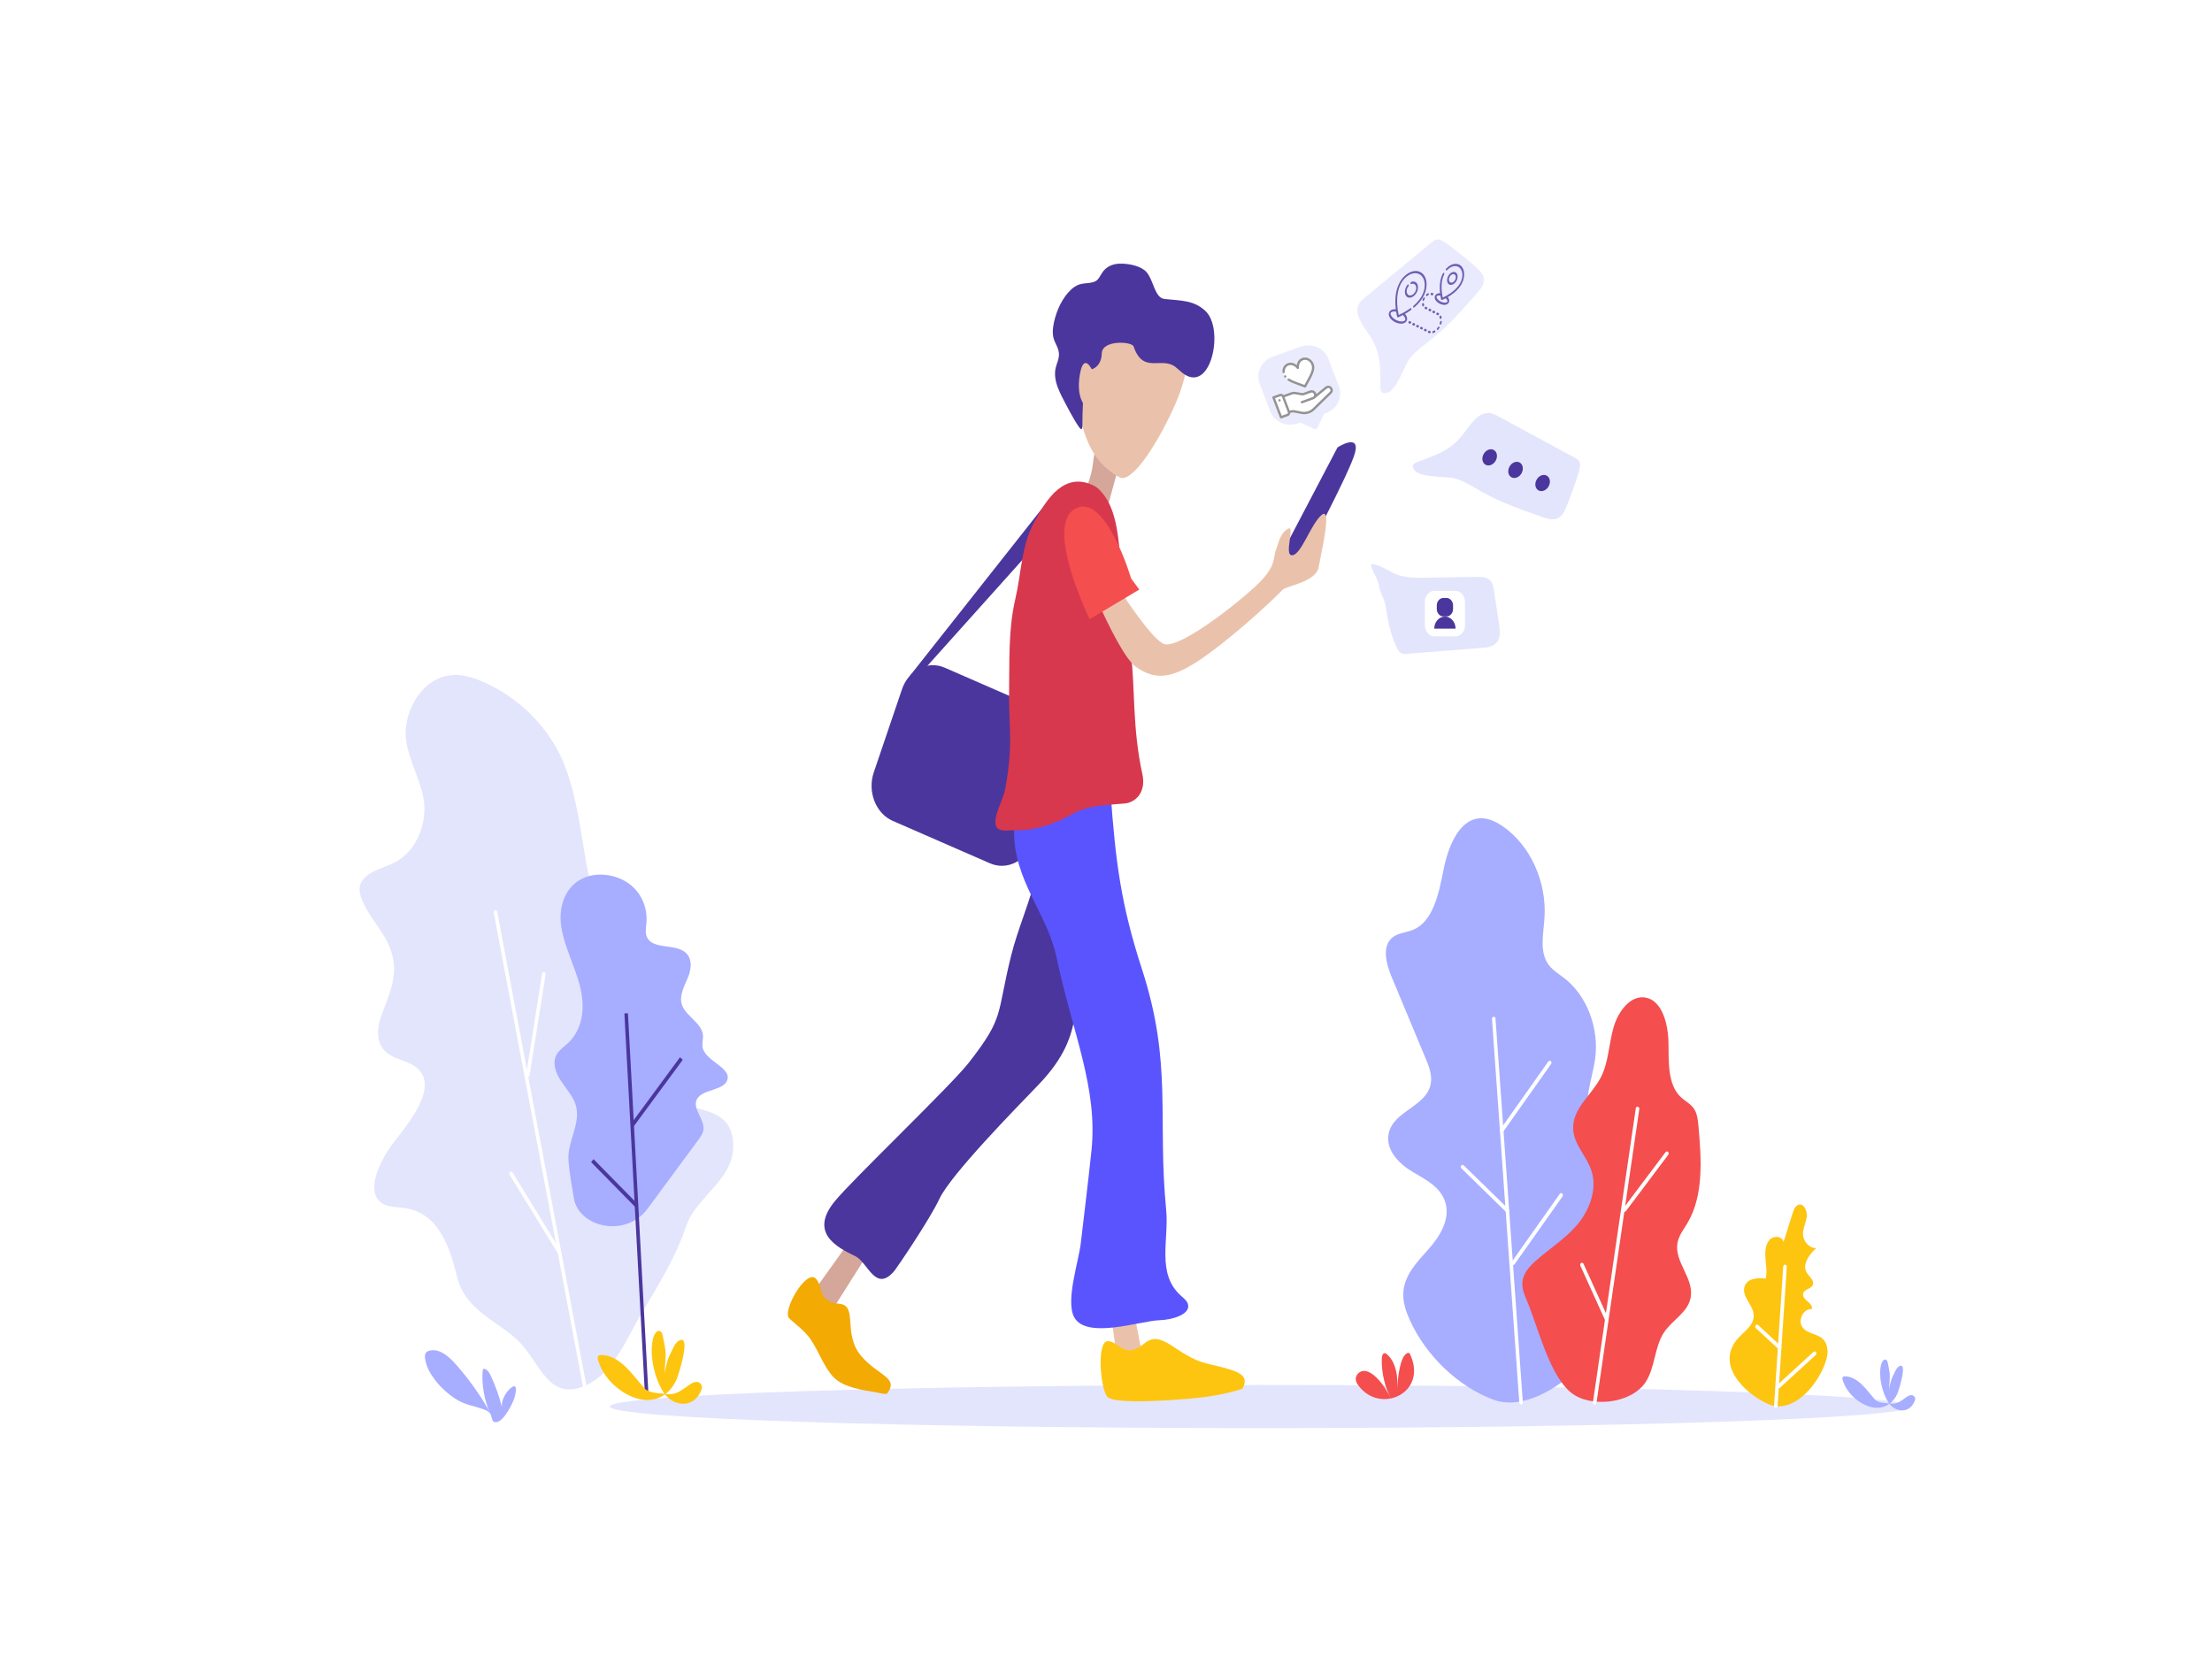 <svg width="987" height="746" viewBox="0 0 987 746" fill="none" xmlns="http://www.w3.org/2000/svg">
<path d="M325.746 519.048C326.497 517.142 326.987 515.121 327.111 512.953C328.256 493.294 310.089 496.485 299.334 490.755C289.289 485.402 288.866 472.988 288.149 462.039C287.196 447.381 286.333 437.002 277.427 425.285C258.414 400.267 262.898 372.939 252.825 343.885C246.316 325.115 230.986 310.565 214.162 303.709C209.176 301.676 203.372 300.141 197.258 302.187C186.142 305.903 180.174 319.365 181.105 329.208C182.036 339.044 187.405 347.057 189.035 356.65C190.665 366.243 186.689 379.469 175.972 384.956C170.597 387.706 163.344 388.94 161.037 394.121C160.005 396.436 160.496 398.725 161.218 400.714C164.41 409.54 171.816 415.756 174.63 424.729C177.947 435.307 173.762 443.365 170.236 453.035C168.657 457.377 167.845 462.577 169.971 466.612C173.897 474.05 183.474 472.067 187.963 478.712C193.305 486.623 184.106 499.164 176.446 508.809C168.787 518.453 162.414 533.092 171.348 537.46C174.128 538.822 177.772 538.662 181.037 539.187C195.713 541.527 200.704 556.544 203.987 569.974C207.529 584.453 221.274 589.166 230.563 597.73C241.037 607.38 244.382 626.311 261.877 618.022C273.857 612.35 279.306 597.883 286.091 586.41C293.524 573.837 301.437 561.411 306.158 547.13C309.836 536.513 321.669 529.415 325.746 519.048Z" fill="#E3E5FC"/>
<path d="M260.93 619.749C260.563 619.749 260.236 619.461 260.157 619.039L220.298 407.25C220.208 406.764 220.479 406.285 220.907 406.182C221.336 406.074 221.754 406.387 221.849 406.873L261.708 618.662C261.799 619.148 261.528 619.627 261.099 619.73C261.043 619.743 260.986 619.749 260.93 619.749Z" fill="white"/>
<path d="M235.538 480.612C235.493 480.612 235.442 480.605 235.397 480.599C234.968 480.509 234.681 480.042 234.76 479.556L241.889 434.539C241.968 434.053 242.379 433.734 242.808 433.817C243.237 433.906 243.524 434.373 243.445 434.859L236.316 479.876C236.249 480.305 235.916 480.612 235.538 480.612Z" fill="white"/>
<path d="M249.678 559.933C249.43 559.933 249.182 559.799 249.029 559.55L227.388 524.273C227.14 523.863 227.224 523.307 227.585 523.019C227.946 522.738 228.437 522.834 228.691 523.243L250.332 558.52C250.58 558.929 250.496 559.486 250.135 559.773C249.988 559.882 249.83 559.933 249.678 559.933Z" fill="white"/>
<path d="M562.255 637.33C722.479 637.33 852.367 633.021 852.367 627.705C852.367 622.389 722.479 618.08 562.255 618.08C402.03 618.08 272.143 622.389 272.143 627.705C272.143 633.021 402.03 637.33 562.255 637.33Z" fill="#E3E5FC"/>
<path d="M629.079 589.135C627.347 585.31 625.909 581.121 626.163 576.83C626.625 569.034 632.316 563.182 637.223 557.695C642.13 552.208 646.953 544.789 645.097 537.262C643.315 530.029 636.36 526.498 630.472 523.064C624.584 519.63 618.284 513.529 619.581 506.167C621.442 495.622 636.783 493.978 638.447 483.387C639.051 479.556 637.539 475.745 636.073 472.221C631.059 460.204 626.045 448.187 621.03 436.17C618.735 430.67 616.676 423.386 620.517 419.139C623.106 416.281 627.173 416.345 630.562 414.938C639.361 411.279 642 398.962 644.02 388.582C646.039 378.209 650.743 365.975 660.088 365.207C663.687 364.913 667.206 366.531 670.314 368.616C682.638 376.885 690.241 393.436 689.158 409.629C688.695 416.562 686.947 424.3 690.557 429.922C692.435 432.845 695.413 434.527 698.041 436.567C708.103 444.363 713.664 459.014 711.735 472.656C710.421 481.967 706.044 491.88 709.902 500.233C714.223 509.576 726.591 511.169 730.692 520.634C734.07 528.423 730.229 537.684 725.796 544.764C721.363 551.843 715.999 559.191 716.191 567.87C716.287 572.359 717.911 576.632 718.34 581.096C719.44 592.479 712.7 603.025 704.877 610.271C694.775 619.634 679.451 629.566 666.118 624.552C650.856 618.815 636.4 605.302 629.079 589.135Z" fill="#A7ADFF"/>
<path d="M678.707 626.803C678.3 626.803 677.951 626.445 677.917 625.978L665.723 454.723C665.689 454.231 666.016 453.796 666.45 453.757C666.936 453.738 667.268 454.084 667.302 454.582L679.496 625.838C679.53 626.33 679.203 626.765 678.769 626.803C678.752 626.803 678.729 626.803 678.707 626.803Z" fill="white"/>
<path d="M670.071 505.464C669.897 505.464 669.722 505.4 669.575 505.266C669.231 504.959 669.18 504.39 669.451 504.006L690.872 473.692C691.149 473.302 691.645 473.244 691.989 473.551C692.333 473.858 692.384 474.427 692.113 474.811L670.692 505.125C670.534 505.349 670.303 505.464 670.071 505.464Z" fill="white"/>
<path d="M675.187 564.557C675.012 564.557 674.837 564.493 674.691 564.359C674.347 564.052 674.296 563.483 674.567 563.099L695.988 532.785C696.264 532.395 696.761 532.337 697.105 532.644C697.449 532.951 697.5 533.52 697.229 533.904L675.808 564.218C675.65 564.442 675.418 564.557 675.187 564.557Z" fill="white"/>
<path d="M672.61 541.176C672.423 541.176 672.243 541.105 672.091 540.958L652.079 521.42C651.747 521.094 651.713 520.531 651.995 520.154C652.282 519.777 652.779 519.732 653.112 520.058L673.123 539.596C673.455 539.922 673.489 540.485 673.207 540.862C673.055 541.067 672.835 541.176 672.61 541.176Z" fill="white"/>
<path d="M681.262 580.341C680.19 577.821 679.09 575.154 679.282 572.366C679.553 568.471 682.243 565.395 684.939 562.958C691.07 557.414 698.126 553.141 703.602 546.772C709.079 540.402 712.812 530.962 710.156 522.597C708.063 516.01 702.344 510.99 701.966 503.999C701.459 494.745 710.212 488.753 714.324 480.74C717.748 474.069 717.872 465.928 719.947 458.58C722.023 451.231 727.719 443.832 734.414 445.213C741.78 446.729 744.392 457.173 744.482 465.666C744.572 474.159 744.166 484.02 749.874 489.514C751.848 491.413 754.42 492.584 755.948 494.956C757.336 497.118 757.618 499.919 757.86 502.58C759.191 517.391 760.24 533.591 752.886 545.921C751.205 548.741 749.067 551.402 748.481 554.747C747.037 563.016 755.638 570.243 754.459 578.569C753.455 585.63 746.247 588.923 742.463 594.647C738.165 601.145 738.532 610.514 734.172 616.954C727.674 626.554 709.225 628.511 700.709 621.239C691.058 612.989 686.276 592.102 681.262 580.341Z" fill="#F44E4E"/>
<path d="M711.56 626.854C711.521 626.854 711.476 626.848 711.431 626.842C711.002 626.758 710.709 626.298 710.776 625.805L729.891 494.63C729.959 494.144 730.331 493.799 730.805 493.888C731.233 493.972 731.527 494.432 731.459 494.925L712.344 626.1C712.277 626.541 711.938 626.854 711.56 626.854Z" fill="white"/>
<path d="M724.871 540.818C724.691 540.818 724.504 540.747 724.358 540.607C724.025 540.28 723.986 539.718 724.268 539.34L743.168 514.187C743.45 513.81 743.952 513.765 744.284 514.085C744.617 514.405 744.657 514.974 744.375 515.351L725.475 540.504C725.317 540.709 725.091 540.818 724.871 540.818Z" fill="white"/>
<path d="M716.958 589.806C716.67 589.806 716.394 589.627 716.253 589.32L705.164 564.851C704.967 564.41 705.119 563.866 705.508 563.643C705.903 563.412 706.371 563.591 706.58 564.033L717.669 588.501C717.866 588.943 717.714 589.486 717.324 589.71C717.206 589.774 717.082 589.806 716.958 589.806Z" fill="white"/>
<path d="M774.228 598.855C777.093 594.705 782.801 592.064 782.496 586.807C782.237 582.343 777.364 578.947 778.317 574.604C779.219 570.518 784.143 570.108 787.838 570.601C788.565 567.774 788.018 564.768 787.764 561.839C787.51 558.91 787.657 555.648 789.422 553.487C791.188 551.325 795.023 551.44 795.847 554.229C797.155 550.04 798.464 545.857 799.778 541.668C800.314 539.948 801.098 537.978 802.671 537.607C804.967 537.064 806.518 540.491 806.157 543.12C805.796 545.748 804.437 548.185 804.521 550.845C804.628 554.222 807.465 557.164 810.443 556.991C807.381 559.697 803.997 564.218 806.134 567.889C807.212 569.737 809.614 571.272 808.904 573.332C808.198 575.385 804.944 575.199 804.544 577.361C804.002 580.239 809.4 581.575 808.385 584.287C805.057 583.692 802.18 588.7 804.008 591.91C806.016 595.44 810.94 594.916 813.619 597.819C815.542 599.904 815.841 603.371 815.051 606.249C811.949 617.568 800.274 631.171 789.321 626.726C780.618 623.183 765.897 610.911 774.228 598.855Z" fill="#FDC510"/>
<path d="M792.367 628.402C792.35 628.402 792.327 628.402 792.305 628.402C791.87 628.364 791.543 627.935 791.571 627.436L795.683 565.229C795.711 564.736 796.038 564.372 796.535 564.397C796.969 564.436 797.296 564.864 797.268 565.363L793.156 627.571C793.128 628.038 792.778 628.402 792.367 628.402Z" fill="white"/>
<path d="M794.093 602.283C793.918 602.283 793.737 602.219 793.591 602.079L783.5 592.754C783.162 592.441 783.111 591.878 783.388 591.488C783.664 591.104 784.166 591.047 784.504 591.36L794.595 600.685C794.933 600.998 794.984 601.561 794.707 601.951C794.549 602.168 794.324 602.283 794.093 602.283Z" fill="white"/>
<path d="M793.737 619.5C793.506 619.5 793.275 619.385 793.122 619.167C792.846 618.783 792.903 618.214 793.241 617.901L809.18 603.307C809.518 603 810.015 603.057 810.297 603.441C810.573 603.825 810.517 604.394 810.178 604.707L794.239 619.301C794.087 619.436 793.912 619.5 793.737 619.5Z" fill="white"/>
<path d="M257.05 493.69C255.995 489.527 252.695 486.041 250.242 482.294C247.794 478.552 246.198 473.865 248.674 470.136C249.83 468.403 251.725 467.105 253.321 465.621C260.608 458.848 261.015 448.673 258.708 439.809C256.401 430.945 251.815 422.51 250.428 413.511C249.148 405.178 251.799 395.272 260.936 391.601C267.642 388.908 276.215 390.661 281.5 395.01C286.784 399.365 288.978 405.85 288.431 412.002C288.211 414.464 287.653 417.157 289.266 419.235C292.447 423.348 300.738 421.486 305.261 424.62C309.131 427.3 308.567 432.339 306.937 436.292C305.307 440.238 302.926 444.376 304.28 448.398C305.955 453.361 312.904 456.463 313.609 461.585C313.897 463.683 313.051 465.838 313.609 467.898C315.171 473.698 326.835 476.717 324.398 482.313C322.509 486.655 313.863 486.124 311.195 490.179C308.358 494.483 314.624 499.459 313.84 504.319C313.575 505.976 312.498 507.453 311.449 508.879C304.303 518.581 297.151 528.276 290.005 537.978C288.713 539.73 287.399 541.508 285.617 542.934C274.641 551.728 257.929 546.068 256.063 534.774C255.171 529.395 254.004 523.045 253.654 517.602C253.147 509.531 259.074 501.691 257.05 493.69Z" fill="#A7ADFF"/>
<path d="M280.189 452.17L278.607 452.276L287.838 623.77L289.42 623.664L280.189 452.17Z" fill="#4B369D"/>
<path d="M303.424 471.827L281.461 501.641L282.678 502.793L304.641 472.979L303.424 471.827Z" fill="#4B369D"/>
<path d="M264.83 517.302L263.771 518.639L283.428 538.645L284.486 537.308L264.83 517.302Z" fill="#4B369D"/>
<path d="M193.824 615.458C191.827 612.778 190.112 609.683 189.667 606.217C189.56 605.379 189.548 604.451 189.994 603.774C190.377 603.185 191.032 602.904 191.663 602.757C196.142 601.669 200.344 605.392 203.581 609.069C209.294 615.567 214.393 622.755 218.764 630.474C216.147 625.857 214.771 616.999 215.391 611.569C215.414 611.358 215.453 611.122 215.6 610.988C215.752 610.847 215.967 610.86 216.153 610.898C217.529 611.199 218.398 612.714 219.058 614.121C221.099 618.47 222.882 623.497 224.066 628.377C223.321 625.313 225.527 621.623 227.523 619.794C231.099 616.532 230.338 621.086 229.559 623.759C228.798 626.381 223.744 636.652 220.14 634.356C219.481 633.934 219.317 631.645 218.776 630.903C217.834 629.624 216.519 629.202 215.166 628.728C211.534 627.449 207.749 626.918 204.325 624.91C200.332 622.557 196.728 619.353 193.824 615.458Z" fill="#A7ADFF"/>
<path d="M623.157 623.637C623.614 618.355 623.602 613.456 625.131 608.301C625.644 606.562 626.377 604.707 627.832 603.914C628.109 603.761 628.436 603.658 628.712 603.799C628.955 603.921 629.107 604.196 629.231 604.471C637.15 621.674 615.898 631.35 606.202 618.412C605.605 617.613 605.041 616.699 604.956 615.65C604.804 613.731 606.417 612.075 608.103 611.851C609.79 611.627 611.442 612.497 612.835 613.59C616.524 616.487 618.977 620.951 621.324 625.281C618.052 619.704 616.366 612.957 616.563 606.268C616.592 605.264 616.89 603.978 617.776 603.895C618.199 603.857 618.588 604.132 618.927 604.426C621.341 606.53 622.7 609.9 623.207 613.309C623.715 616.711 623.45 620.197 623.157 623.637Z" fill="#F44E4E"/>
<path d="M294.038 593.931C294.252 593.937 294.466 594.001 294.686 594.136C295.374 594.558 295.628 595.517 295.792 596.387C297.286 604.336 297.247 602.386 296.502 612.817C298.07 606.306 297.45 607.444 300.383 601.567C300.952 600.422 301.584 599.252 302.571 598.568C308.973 594.123 302.774 613.814 301.691 616.072C297.675 624.45 289.864 626.522 282.283 623.439C275.634 620.734 269.283 614.863 266.903 607.182C266.688 606.492 266.531 605.622 266.987 605.097C267.303 604.739 267.794 604.688 268.24 604.682C272.255 604.675 276.017 606.99 279.091 609.919C282.159 612.855 284.703 616.424 287.591 619.583C289.638 621.821 294.156 621.693 296.976 622.077C301.776 622.736 303.671 620.625 307.839 617.843C308.747 617.236 309.74 616.686 310.794 616.699C311.849 616.711 312.966 617.46 313.163 618.636C313.282 619.333 313.067 620.05 312.797 620.696C309.384 628.869 300.084 627.769 295.983 621.246C292.075 615.023 289.554 604.662 291.426 597.199C291.804 595.69 292.853 593.905 294.038 593.931Z" fill="#FDC510"/>
<path d="M841.176 606.722C841.323 606.728 841.475 606.766 841.628 606.862C842.107 607.157 842.282 607.828 842.395 608.436C843.438 613.987 843.41 612.625 842.891 619.903C843.985 615.355 843.551 616.155 845.598 612.049C845.993 611.25 846.439 610.431 847.127 609.951C851.594 606.85 847.268 620.587 846.512 622.167C843.709 628.012 838.255 629.464 832.97 627.308C828.328 625.422 823.895 621.322 822.237 615.963C822.084 615.477 821.977 614.876 822.299 614.505C822.519 614.255 822.863 614.217 823.173 614.217C825.976 614.211 828.605 615.829 830.742 617.875C832.88 619.922 834.656 622.416 836.676 624.622C838.103 626.183 841.255 626.093 843.224 626.362C846.574 626.822 847.894 625.345 850.804 623.407C851.436 622.985 852.13 622.595 852.868 622.608C853.602 622.614 854.38 623.139 854.521 623.957C854.606 624.443 854.453 624.942 854.267 625.39C851.887 631.095 845.395 630.327 842.536 625.774C839.806 621.431 838.052 614.198 839.355 608.992C839.62 607.95 840.353 606.703 841.176 606.722Z" fill="#A7ADFF"/>
<path d="M406 301.593L470.805 219.54L461.646 243.785L409.813 301.593H406Z" fill="#4B369D"/>
<path d="M441.759 385.282L398.346 366.339C390.772 363.033 386.959 353.299 389.875 344.71L402.475 307.579C405.391 298.99 413.975 294.666 421.55 297.973L464.962 316.916C472.537 320.222 476.35 329.956 473.434 338.545L460.833 375.676C457.918 384.265 449.339 388.589 441.759 385.282Z" fill="#4B369D"/>
<path d="M571.217 248.466L596.812 199.657C596.812 199.657 606.795 193.204 604.657 201.889C602.52 210.574 579.931 252.668 579.931 252.668L571.217 248.466Z" fill="#4B369D"/>
<path d="M498.832 209.378L491.207 237.146L469.87 240.056C469.87 240.056 485.894 224.03 487.772 206.193C489.656 188.363 498.832 209.378 498.832 209.378Z" fill="#D4A79A"/>
<path d="M529.079 156.763C529.079 156.763 531.894 164.342 523.4 182.652C514.911 200.962 504.483 215.69 499.564 213.023C485.96 205.656 483.501 192.731 480.732 181.443C477.342 167.603 496.028 141.6 496.028 141.6L509.017 137.897L529.079 156.763Z" fill="#EAC2AB"/>
<path d="M484.353 165.295C484.353 165.295 482.977 176.563 482.96 190.185C482.96 190.697 482.92 191.119 482.633 191.509C481.922 192.462 476.569 182.293 476.169 181.507C473.541 176.378 469.525 170.11 471.115 163.9C471.561 162.167 472.362 160.536 472.503 158.746C472.762 155.369 470.467 153.227 469.937 150.195C469.44 147.381 470.106 144.171 470.873 141.51C472.334 136.458 475.3 130.926 479.373 128.067C482.582 125.816 485.3 126.916 488.51 125.65C490.202 124.985 490.963 122.823 492.102 121.256C493.857 118.851 496.71 117.751 499.463 117.668C502.858 117.56 507.759 118.327 510.653 120.553C514.336 123.386 514.702 130.875 518.182 132.966C518.78 133.324 519.468 133.407 520.14 133.478C526.631 134.194 532.79 133.861 537.991 138.901C546.203 146.857 540.574 174.996 528.459 167.034C527.071 166.12 525.892 164.853 524.567 163.824C518.194 158.854 510.1 167.181 505.808 154.614C505.041 152.37 491.792 151.57 491.617 157.703C491.397 165.71 484.353 165.295 484.353 165.295Z" fill="#4B369D"/>
<path d="M487.303 165.109C487.303 165.109 483.535 156.827 481.804 167.316C480.072 177.804 484.364 181.302 484.364 181.302L487.303 165.109Z" fill="#EAC2AB"/>
<path d="M391.11 553.384L371.776 583.961L362.097 577.68L383.941 547.136C383.941 547.143 389.661 549.707 391.11 553.384Z" fill="#D4A79A"/>
<path d="M395.887 621.84C395.402 622.493 391.685 621.502 391.121 621.406C385.301 620.427 376.31 619.257 371.86 614.524C367.529 609.913 365.318 602.955 361.668 597.692C359.097 593.989 355.515 591.367 352.261 588.476C348.674 585.285 359.638 566.361 363.953 570.543C367.444 573.933 364.472 580.987 374.494 581.85C383.078 582.592 375.729 595.306 384.398 605.296C392.058 614.134 401.172 614.722 395.887 621.84Z" fill="#F3AA02"/>
<path d="M451.11 426.699C444.55 453.22 448.363 453.655 432.21 474.344C424.33 484.436 380.698 526.108 372.577 535.97C360.992 550.033 373.073 556.499 381.668 560.618C387.292 563.31 390.648 577.322 399.192 567.007C400.038 565.99 414.748 544.457 419.164 535.023C424.218 524.222 453.202 494.675 463.191 484.289C486.97 459.571 474.951 447.695 489.502 415.334C495.041 403.01 493.811 389.893 495.453 375.721C496.457 367.049 484.787 326.458 468.555 333.633C458.453 338.104 462.311 361.338 462.74 370.503C463.039 376.84 463.845 383.831 462.458 389.964C459.61 402.55 454.212 414.17 451.11 426.699Z" fill="#4B369D"/>
<path d="M502.373 566.955L509.711 604.81L498.803 608.89L493.214 568.874C493.219 568.88 498.888 565.676 502.373 566.955Z" fill="#EAC2AB"/>
<path d="M554.381 619.73C554.381 619.73 546.22 622.889 530.574 624.207C514.928 625.524 497.466 626.183 494.296 623.548C491.121 620.913 489.079 598.536 494.296 598.536C499.514 598.536 501.538 607.093 510.737 599.457C518.617 592.914 524.911 605.251 538.628 608.538C552.345 611.825 557.895 613.143 554.381 619.73Z" fill="#FDC510"/>
<path d="M529.965 581.697C529.44 580.309 528.064 579.273 526.868 578.192C515.943 568.318 521.646 553.327 520.36 540.095C516.349 498.87 523.253 474.753 509.581 432.64C500.275 403.982 497.765 385.071 495.515 353.235C494.731 342.184 514.037 327.903 499.311 331.062C492.334 332.559 485.447 332.265 478.493 330.883C474.832 330.154 478.566 328.805 474.832 330.154C462.114 334.759 452.65 360.577 452.492 370.522C452.136 392.816 467.229 407.449 471.352 426.948C478.594 461.195 489.976 485.421 487.004 513.599C485.549 527.406 483.857 541.176 482.232 554.958C481.285 562.997 475.357 580.61 479.333 587.887C484.793 597.877 509.119 589.41 517.246 589.186C523.355 589.013 531.747 586.41 529.965 581.697Z" fill="#5A54FF"/>
<path d="M502.232 278.288C498.543 261.315 502.548 232.766 491.995 220.173C490.912 218.881 489.767 217.609 488.335 216.873C475.075 210.101 467.077 222.444 461.375 233.143C455.667 243.855 455.797 255.444 453.011 267.454C449.841 281.108 450.478 295.306 450.253 309.401C450.112 317.984 451.037 326.509 450.608 335.104C450.309 341.103 449.559 347.064 448.352 352.909C447.551 356.797 443.067 364.517 444.376 368.475C445.413 371.609 450.162 370.426 452.497 370.515C461.527 370.854 470.377 367.817 478.408 363.314C485.746 359.202 493.501 359.362 501.967 358.569C506.169 358.172 511.617 354.067 509.717 345.407C505.21 324.885 506.524 306.907 504.663 292.415C504.054 287.734 503.253 282.995 502.232 278.288Z" fill="#D7384E"/>
<path d="M478.701 242.109C478.701 242.109 497.579 290.951 506.761 297.532C515.943 304.112 523.896 303.172 540.083 291.155C556.276 279.138 570.833 264.787 572.373 263.15C573.913 261.513 587.19 259.722 588.351 253.224C589.513 246.727 594.561 225.705 589.699 229.83C584.838 233.955 580.647 247.565 576.597 247.801C572.548 248.038 578.284 233.744 574.601 236.047C570.918 238.349 570.658 242.135 569.333 245.352C568.007 248.569 569.756 252.195 561.707 260.189C553.659 268.183 527.336 289.051 519.762 287.497C512.187 285.937 484.437 239.654 483.304 236.11C482.164 232.574 478.701 242.109 478.701 242.109Z" fill="#EAC2AB"/>
<path d="M504.719 258.187C504.719 258.187 493.247 219.252 479.609 227.099C465.972 234.947 486.203 276.318 486.203 276.318L508.357 263.105L504.719 258.187Z" fill="#F44E4E"/>
<g opacity="0.75" clip-path="url(#clip0)">
<g filter="url(#filter0_d)">
<path d="M592.755 156.168L597.408 168.329C599.255 173.156 596.703 178.538 591.71 180.348L590.795 180.68L587.851 186.885C587.736 187.128 587.525 187.332 587.245 187.433C586.986 187.527 586.716 187.521 586.478 187.433L586.369 187.385L586.365 187.383L580.021 184.586L579.104 184.919C574.113 186.728 568.568 184.283 566.721 179.456L562.068 167.294C560.222 162.468 562.773 157.086 567.767 155.276L580.369 150.706C585.363 148.895 590.909 151.341 592.755 156.168Z" fill="#E3E5FC"/>
<path d="M586.524 173.239L591.687 169.019C592.237 168.555 593.077 168.5 593.63 168.985C594.38 169.642 594.341 170.682 593.712 171.251L586.154 178.59C585.54 179.202 584.8 179.671 583.982 179.968C582.945 180.344 581.818 180.429 580.722 180.213L577.585 179.597C576.861 179.455 575.826 179.603 575.133 179.826C575.132 179.825 572.502 172.951 572.502 172.951L576.359 171.552C576.861 171.37 577.405 171.321 577.937 171.411L581.07 171.936C581.247 171.966 581.428 171.95 581.596 171.889L584.751 170.745C585.558 170.453 586.464 170.875 586.776 171.688C586.986 172.238 586.871 172.825 586.524 173.239Z" fill="white"/>
<path d="M581.183 156.27C583.054 155.592 584.95 156.707 585.668 158.582C586.617 161.063 584.93 163.566 582.304 168.44C577.301 166.525 574.012 165.762 573.02 163.168C572.302 161.293 572.987 159.242 574.859 158.563C577.262 157.692 579.077 160.178 579.077 160.178C579.077 160.178 578.779 157.142 581.183 156.27Z" fill="white"/>
<path d="M572.502 172.951L575.133 179.826C575.338 180.367 575.07 180.963 574.533 181.158L571.61 182.218L568.229 173.382L571.152 172.322C571.691 172.127 572.295 172.408 572.502 172.951Z" fill="white"/>
<path d="M570.741 174.148C570.472 174.245 570.338 174.545 570.442 174.816C570.546 175.086 570.848 175.227 571.117 175.13C571.386 175.032 571.52 174.733 571.416 174.462C571.313 174.191 571.01 174.05 570.741 174.148Z" fill="#6F6F6F"/>
<path d="M591.348 168.615L587.364 171.871C587.341 171.75 587.308 171.629 587.263 171.511C586.848 170.429 585.637 169.865 584.563 170.254L581.408 171.398C581.324 171.429 581.233 171.437 581.145 171.422L578.013 170.896C577.393 170.792 576.756 170.849 576.171 171.061L572.718 172.313C572.298 171.815 571.6 171.601 570.964 171.831L568.041 172.891C567.772 172.989 567.638 173.287 567.742 173.558L571.122 182.394C571.226 182.666 571.528 182.806 571.797 182.709L574.72 181.649C575.341 181.424 575.723 180.838 575.723 180.209C576.301 180.079 577.002 180.012 577.495 180.109L580.633 180.725C581.821 180.959 583.044 180.867 584.17 180.458C585.062 180.135 585.854 179.633 586.525 178.966L594.074 171.635C594.924 170.858 594.955 169.46 593.969 168.596C593.244 167.96 592.118 167.968 591.348 168.615ZM574.645 180.002C574.747 180.272 574.613 180.57 574.345 180.667L571.909 181.55L568.904 173.696L571.34 172.813C571.609 172.716 571.911 172.856 572.015 173.127L574.645 180.002ZM593.357 170.861C593.352 170.865 593.348 170.869 593.344 170.873C593.344 170.873 585.783 178.215 585.782 178.217C585.216 178.78 584.547 179.204 583.794 179.477C582.845 179.821 581.814 179.899 580.812 179.701L577.675 179.085C577.003 178.953 576.145 179.035 575.447 179.197L573.177 173.265L576.547 172.043C576.965 171.891 577.419 171.851 577.862 171.925L580.994 172.451C581.26 172.496 581.533 172.471 581.784 172.38L584.938 171.236C585.476 171.042 586.081 171.323 586.288 171.865C586.495 172.404 586.227 173.005 585.69 173.2L580.737 174.996C580.468 175.093 580.334 175.392 580.438 175.663C580.541 175.934 580.844 176.075 581.113 175.977L586.065 174.181C586.385 174.066 586.669 173.872 586.89 173.62C586.89 173.62 592.027 169.422 592.029 169.421C592.405 169.104 592.959 169.083 593.291 169.374C593.788 169.809 593.773 170.484 593.357 170.861Z" fill="#6F6F6F"/>
<path d="M582.127 168.927C582.25 168.974 582.378 168.973 582.492 168.931C582.606 168.89 582.705 168.809 582.766 168.696C585.412 163.783 587.199 161.135 586.155 158.405C585.329 156.246 583.127 155.006 580.995 155.779C579.595 156.287 578.834 157.489 578.611 158.959C577.456 157.991 576.073 157.564 574.671 158.072C573.039 158.664 572.083 160.224 572.234 162.047C572.258 162.335 572.51 162.554 572.797 162.536C573.085 162.519 573.298 162.272 573.274 161.984C573.162 160.635 573.858 159.485 575.047 159.054C576.436 158.55 577.887 159.44 578.658 160.479C578.797 160.671 579.046 160.748 579.265 160.669C579.484 160.589 579.619 160.373 579.597 160.139C579.594 160.112 579.361 157.49 581.371 156.761C582.895 156.208 584.533 157.067 585.18 158.759C586.016 160.942 584.5 163.285 582.056 167.792C579.088 166.671 576.796 165.955 575.281 164.991C575.035 164.835 574.714 164.904 574.563 165.146C574.412 165.388 574.489 165.711 574.734 165.868C576.442 166.954 578.907 167.694 582.127 168.927Z" fill="#6F6F6F"/>
<path d="M573.271 163.504C573.002 163.602 572.868 163.901 572.971 164.172C573.075 164.443 573.378 164.584 573.647 164.486C573.915 164.389 574.05 164.09 573.946 163.819C573.842 163.548 573.54 163.407 573.271 163.504Z" fill="#6F6F6F"/>
</g>
</g>
<g clip-path="url(#clip1)">
<path d="M614.269 252.159C617.427 253.188 620.253 255.241 623.372 256.412C627.433 257.927 631.804 257.876 636.079 257.812C643.778 257.697 651.471 257.576 659.17 257.461C661.324 257.429 663.761 257.531 665.194 259.347C666.13 260.537 666.406 262.2 666.643 263.773C667.388 268.672 668.132 273.564 668.871 278.463C669.266 281.059 669.604 283.969 668.256 286.118C666.745 288.529 663.789 288.945 661.189 289.15C650.117 290.013 639.052 290.883 627.98 291.746C626.936 291.829 625.82 291.893 624.912 291.305C624.077 290.761 623.564 289.757 623.124 288.785C621.268 284.686 619.926 280.292 619.147 275.77C618.589 272.522 618.296 269.119 616.897 266.216C614.714 261.694 616.006 261.49 613.936 257.493C610.93 251.679 611.178 251.148 614.269 252.159Z" fill="#E3E5FC"/>
<path d="M649.367 284.001H640.089C637.715 284.001 635.769 281.795 635.769 279.102V268.582C635.769 265.89 637.715 263.683 640.089 263.683H649.367C651.742 263.683 653.688 265.89 653.688 268.582V279.102C653.688 281.795 651.742 284.001 649.367 284.001Z" fill="white"/>
<path d="M645.431 275.099H644.021C642.413 275.099 641.093 273.609 641.093 271.78V270.181C641.093 268.358 642.408 266.862 644.021 266.862H645.431C647.038 266.862 648.358 268.352 648.358 270.181V271.78C648.358 273.609 647.038 275.099 645.431 275.099Z" fill="#4B369D"/>
<path d="M644.726 275.157C642.109 275.157 639.965 277.587 639.965 280.554H649.48C649.486 277.587 647.343 275.157 644.726 275.157Z" fill="#4B369D"/>
</g>
<g clip-path="url(#clip2)">
<path d="M663.329 184.343C665.362 184.102 667.157 185.042 668.849 185.961C680.17 192.091 691.49 198.221 702.807 204.357C703.509 204.736 704.229 205.139 704.647 205.862C705.401 207.162 704.938 209.067 704.431 210.736C702.841 216.002 700.969 221.215 698.833 226.331C698.2 227.839 697.489 229.425 696.282 230.48C694.013 232.452 691.095 231.734 688.707 230.906C679.293 227.631 669.844 224.338 661.201 219.483C657.45 217.374 653.822 214.964 649.684 213.663C645.468 212.34 633.355 213.494 630.878 209.498C629.085 206.606 632.754 206.163 635.604 205.039C640.897 202.962 645.869 201.128 650.34 196.7C654.259 192.808 657.817 184.988 663.329 184.343Z" fill="#E3E5FC"/>
<path d="M662.977 207.467C664.503 208.206 666.509 207.303 667.457 205.448C668.406 203.594 667.937 201.491 666.411 200.751C664.885 200.011 662.879 200.915 661.931 202.769C660.982 204.624 661.451 206.727 662.977 207.467Z" fill="#4B369D"/>
<path d="M674.525 213.064C676.052 213.804 678.058 212.9 679.006 211.045C679.954 209.191 679.486 207.088 677.96 206.348C676.434 205.608 674.428 206.512 673.479 208.367C672.531 210.221 672.999 212.324 674.525 213.064Z" fill="#4B369D"/>
<path d="M686.605 218.918C688.131 219.658 690.137 218.754 691.085 216.9C692.034 215.045 691.565 212.942 690.039 212.202C688.513 211.463 686.507 212.367 685.558 214.221C684.61 216.075 685.078 218.178 686.605 218.918Z" fill="#4B369D"/>
</g>
<path d="M702.767 146.986C703.063 146.986 703.302 146.711 703.302 146.372C703.302 146.032 703.063 145.758 702.767 145.758C702.472 145.758 702.233 146.032 702.233 146.372C702.233 146.711 702.472 146.986 702.767 146.986Z" fill="white"/>
<g opacity="0.8" clip-path="url(#clip3)">
<path d="M605.851 136.956C606.336 135.019 607.872 133.714 609.352 132.497C619.235 124.344 629.118 116.191 639.005 108.044C639.616 107.538 640.257 107.023 641.1 106.898C642.615 106.669 644.283 107.763 645.709 108.813C650.211 112.117 654.562 115.66 658.726 119.41C659.954 120.518 661.228 121.724 661.816 123.196C662.912 125.958 661.194 128.363 659.556 130.247C653.09 137.669 646.594 145.117 638.88 151.28C635.531 153.954 631.936 156.41 629.227 159.722C626.469 163.096 623.308 174.538 618.594 175.386C615.182 176 616.049 172.502 615.974 169.509C615.843 163.955 615.832 158.779 613.151 153.145C610.792 148.203 604.528 142.205 605.851 136.956Z" fill="#E3E5FC"/>
<g clip-path="url(#clip4)">
<path d="M884.878 -96.985C882.706 -98.578 879.896 -99.086 877.293 -98.365L786.532 -73.195L791.295 -57.001L871.045 -79.117L871.486 357.98L759.036 389.164L631.615 355.965C630.145 355.584 628.615 355.583 627.154 355.96L499.8 388.915L387.287 357.516L386.846 -79.58L496.903 -48.872C498.416 -48.442 500.007 -48.44 501.511 -48.826L628.943 -81.797L704.549 -62.092L708.994 -78.361L631.156 -98.64C629.685 -99.02 628.155 -99.022 626.694 -98.644L499.341 -65.691L380.559 -98.839C377.955 -99.566 375.146 -99.064 372.977 -97.474C370.808 -95.885 369.54 -93.403 369.543 -90.759L370.002 363.848C370.005 367.603 372.568 370.913 376.279 371.952L497.362 405.742C498.876 406.165 500.466 406.174 501.971 405.78L629.402 372.808L756.9 406.024C757.635 406.21 758.379 406.311 759.132 406.312C759.936 406.313 760.731 406.204 761.5 405.995L882.516 372.436C886.233 371.404 888.789 368.098 888.785 364.344L888.327 -90.264C888.324 -92.907 887.05 -95.392 884.878 -96.985Z" fill="#E1E6FB"/>
<path d="M810.713 111.71L784.774 111.685C770.473 111.671 758.824 100.329 758.81 86.404L758.784 61.148L741.491 61.132L741.517 86.388C741.54 109.598 760.953 128.5 784.791 128.523L810.73 128.547C825.031 128.561 836.681 139.904 836.695 153.828C836.709 167.752 825.082 179.073 810.781 179.059L629.207 178.886C605.369 178.863 585.994 197.727 586.017 220.938C586.041 244.148 605.453 263.05 629.292 263.073L715.756 263.155C730.057 263.169 741.706 274.512 741.72 288.436C741.734 302.361 730.108 313.681 715.807 313.667L473.708 313.436L473.725 330.273L715.824 330.504C739.661 330.527 759.037 311.663 759.013 288.452C758.99 265.242 739.577 246.34 715.739 246.317L629.275 246.234C614.974 246.221 603.324 234.878 603.31 220.953C603.296 207.029 614.923 195.709 629.224 195.722L810.798 195.896C834.636 195.919 854.012 177.054 853.988 153.844C853.964 130.635 834.551 111.733 810.713 111.71Z" fill="#E1E6FB"/>
<g clip-path="url(#clip5)">
<path d="M633.734 121.406C630.712 119.886 626.485 122.165 624.312 126.486C622.962 129.169 622.404 132.503 622.653 136.395C622.69 136.973 622.743 137.518 622.803 138.022C621.443 137.893 620.36 138.347 619.892 139.277C619.064 140.924 620.613 142.817 622.492 143.762C624.37 144.706 626.814 144.822 627.642 143.175C628.109 142.245 627.828 141.105 626.915 140.09C627.713 139.633 628.607 139.073 629.522 138.407C629.735 138.252 629.851 137.943 629.783 137.716C629.714 137.49 629.486 137.431 629.274 137.585C628.169 138.389 627.084 139.039 626.174 139.531C626.091 139.545 626.005 139.589 625.929 139.662C625.121 140.089 624.475 140.382 624.113 140.538C624.024 140.158 623.877 139.474 623.739 138.583C623.759 138.461 623.741 138.349 623.693 138.267C623.281 135.385 623.043 130.643 624.967 126.816C626.88 123.012 630.602 121.005 633.263 122.344C635.924 123.682 636.532 127.866 634.619 131.67C633.784 133.332 632.485 134.927 630.76 136.411C630.556 136.587 630.462 136.9 630.551 137.111C630.641 137.322 630.879 137.35 631.083 137.174C632.943 135.573 634.353 133.832 635.275 132C637.448 127.678 636.757 122.926 633.734 121.406ZM623.422 141.412C623.449 141.507 623.503 141.575 623.574 141.611C623.645 141.646 623.732 141.649 623.824 141.613C623.886 141.589 624.741 141.254 625.985 140.6C626.928 141.479 627.211 142.398 626.986 142.845C626.818 143.179 626.301 143.412 625.635 143.453C624.818 143.503 623.869 143.28 622.963 142.824C620.998 141.836 620.22 140.259 620.547 139.607C620.772 139.16 621.679 138.839 622.948 139.073C623.166 140.469 623.407 141.356 623.422 141.412Z" fill="#4B369D"/>
<path d="M631.507 125.836C630.988 125.575 630.377 125.561 629.74 125.795C629.518 125.877 629.34 126.156 629.344 126.418C629.348 126.68 629.533 126.826 629.755 126.744C630.217 126.574 630.659 126.584 631.035 126.773C631.988 127.252 632.206 128.75 631.521 130.112C630.836 131.474 629.504 132.192 628.551 131.713C627.598 131.234 627.38 129.736 628.065 128.374C628.182 128.142 628.32 127.923 628.476 127.725C628.651 127.501 628.681 127.191 628.543 127.032C628.404 126.874 628.151 126.926 627.975 127.149C627.761 127.423 627.571 127.725 627.41 128.045C626.465 129.923 626.765 131.99 628.08 132.651C629.394 133.312 631.232 132.321 632.177 130.442C633.121 128.563 632.821 126.496 631.507 125.836Z" fill="#4B369D"/>
<path d="M646.005 132.6C646.301 132.428 646.611 132.239 646.932 132.031C649.469 130.387 651.287 128.494 652.338 126.406C654.038 123.025 653.497 119.307 651.132 118.118C649.405 117.249 647.114 117.939 645.297 119.875C645.107 120.078 645.047 120.392 645.163 120.577C645.279 120.762 645.527 120.747 645.718 120.544C647.257 118.903 649.197 118.319 650.661 119.055C652.664 120.062 653.122 123.212 651.682 126.076C649.734 129.95 645.024 132.23 643.755 132.788C643.686 132.49 643.586 132.009 643.491 131.398C643.504 131.291 643.489 131.193 643.449 131.117C643.137 128.919 642.958 125.32 644.415 122.422C644.546 122.163 644.504 121.88 644.323 121.789C644.142 121.698 643.89 121.834 643.76 122.092C642.71 124.181 642.275 126.769 642.468 129.786C642.492 130.167 642.525 130.529 642.563 130.869C641.536 130.807 640.737 131.179 640.363 131.923C640.047 132.551 640.125 133.283 640.582 133.985C640.974 134.585 641.613 135.129 642.383 135.516C643.152 135.903 643.97 136.092 644.685 136.048C645.521 135.997 646.156 135.623 646.471 134.995C646.845 134.252 646.667 133.388 646.005 132.6ZM642.854 134.579C641.302 133.799 640.828 132.633 641.019 132.253C641.143 132.005 641.756 131.746 642.704 131.91C642.87 132.958 643.051 133.621 643.063 133.664C643.089 133.759 643.143 133.827 643.214 133.863C643.285 133.899 643.372 133.902 643.464 133.866C643.505 133.85 644.146 133.599 645.086 133.108C645.396 133.404 645.632 133.727 645.756 134.032C645.863 134.291 645.885 134.528 645.816 134.665C645.624 135.045 644.406 135.359 642.854 134.579Z" fill="#4B369D"/>
<path d="M649.42 121.522C648.368 120.993 646.897 121.786 646.141 123.29C645.385 124.794 645.625 126.448 646.677 126.977C647.729 127.506 649.2 126.713 649.956 125.209C650.713 123.705 650.472 122.051 649.42 121.522ZM647.149 126.039C646.458 125.692 646.3 124.607 646.797 123.62C647.293 122.633 648.259 122.112 648.949 122.459C649.639 122.806 649.797 123.892 649.301 124.879C648.804 125.866 647.839 126.386 647.149 126.039Z" fill="#4B369D"/>
<path d="M639.4 130.852L639.25 130.777C639.141 130.722 639.027 130.677 638.909 130.644C638.713 130.588 638.468 130.76 638.363 131.028C638.266 131.275 638.321 131.517 638.483 131.599C638.497 131.606 638.512 131.612 638.528 131.616C638.615 131.641 638.699 131.674 638.779 131.714L638.929 131.79L638.929 131.789C639.11 131.881 639.362 131.745 639.492 131.486C639.622 131.227 639.581 130.943 639.4 130.852Z" fill="#4B369D"/>
<path d="M631.244 144.37C631.244 144.369 631.243 144.369 631.243 144.369L630.808 144.154C630.627 144.064 630.375 144.201 630.245 144.461C630.116 144.719 630.158 145.001 630.338 145.092C630.339 145.092 630.339 145.092 630.34 145.093L630.774 145.308C630.956 145.398 631.208 145.26 631.338 145.001C631.467 144.742 631.425 144.46 631.244 144.37Z" fill="#4B369D"/>
<path d="M636.736 137.119L636.303 136.901C636.122 136.81 635.87 136.946 635.74 137.205C635.609 137.464 635.651 137.747 635.832 137.838L636.265 138.056C636.446 138.147 636.698 138.011 636.828 137.752C636.958 137.494 636.917 137.21 636.736 137.119Z" fill="#4B369D"/>
<path d="M637.572 131.129C637.545 130.877 637.343 130.761 637.122 130.869C636.919 130.969 636.717 131.093 636.523 131.237C636.312 131.394 636.198 131.704 636.269 131.929C636.297 132.017 636.35 132.08 636.416 132.113C636.518 132.164 636.653 132.147 636.781 132.052C636.923 131.946 637.071 131.855 637.22 131.782C637.441 131.673 637.599 131.381 637.572 131.129Z" fill="#4B369D"/>
<path d="M632.982 145.229C632.982 145.229 632.981 145.229 632.981 145.228L632.546 145.013C632.365 144.924 632.113 145.061 631.983 145.32C631.854 145.579 631.896 145.861 632.076 145.952C632.077 145.952 632.077 145.952 632.078 145.952L632.512 146.167C632.694 146.257 632.946 146.12 633.075 145.861C633.204 145.602 633.163 145.32 632.982 145.229Z" fill="#4B369D"/>
<path d="M629.507 143.51C629.506 143.509 629.506 143.509 629.505 143.509L629.071 143.294C628.889 143.204 628.637 143.341 628.508 143.601C628.379 143.859 628.42 144.141 628.601 144.232C628.601 144.232 628.602 144.233 628.602 144.233L629.037 144.448C629.218 144.538 629.471 144.4 629.6 144.141C629.729 143.882 629.687 143.6 629.507 143.51Z" fill="#4B369D"/>
<path d="M635.439 135.973C635.383 135.828 635.341 135.671 635.313 135.506C635.273 135.261 635.063 135.162 634.843 135.286C634.624 135.409 634.479 135.708 634.519 135.953C634.556 136.178 634.614 136.392 634.691 136.59C634.72 136.666 634.769 136.72 634.829 136.75C634.938 136.805 635.083 136.781 635.217 136.671C635.423 136.501 635.523 136.188 635.439 135.973Z" fill="#4B369D"/>
<path d="M635.477 133.889C635.537 133.716 635.609 133.544 635.693 133.378L635.706 133.352C635.838 133.094 635.8 132.809 635.62 132.715C635.619 132.714 635.618 132.714 635.616 132.713C635.437 132.623 635.187 132.756 635.056 133.012L635.037 133.049C634.923 133.275 634.824 133.509 634.744 133.745C634.662 133.984 634.721 134.208 634.874 134.285C634.895 134.296 634.918 134.304 634.942 134.308C635.145 134.348 635.384 134.16 635.477 133.889Z" fill="#4B369D"/>
<path d="M638.468 137.99L638.035 137.772C637.854 137.681 637.602 137.817 637.472 138.076C637.341 138.335 637.383 138.619 637.564 138.71L637.997 138.927C638.178 139.018 638.43 138.882 638.56 138.623C638.69 138.365 638.649 138.081 638.468 137.99Z" fill="#4B369D"/>
<path d="M643.252 141.591C643.197 141.385 643.127 141.188 643.044 141.005C642.95 140.798 642.71 140.778 642.508 140.958C642.306 141.139 642.218 141.453 642.311 141.66C642.377 141.804 642.432 141.96 642.475 142.123C642.502 142.221 642.557 142.29 642.628 142.326C642.725 142.374 642.851 142.361 642.975 142.277C643.189 142.13 643.313 141.823 643.252 141.591Z" fill="#4B369D"/>
<path d="M638.333 148.341C638.437 148.072 638.361 147.809 638.164 147.755C638.046 147.722 637.931 147.678 637.821 147.623L637.759 147.593C637.578 147.503 637.325 147.641 637.196 147.9C637.067 148.158 637.109 148.44 637.289 148.531C637.29 148.531 637.291 148.532 637.291 148.532L637.352 148.562C637.491 148.631 637.638 148.687 637.787 148.728C637.984 148.783 638.229 148.61 638.333 148.341Z" fill="#4B369D"/>
<path d="M640.443 147.75C640.412 147.5 640.208 147.388 639.987 147.501C639.832 147.58 639.674 147.646 639.518 147.697C639.295 147.77 639.111 148.043 639.107 148.308C639.105 148.471 639.172 148.593 639.276 148.645C639.34 148.678 639.419 148.683 639.504 148.655C639.702 148.591 639.902 148.507 640.098 148.407C640.319 148.295 640.473 148 640.443 147.75Z" fill="#4B369D"/>
<path d="M642.225 145.795C642.072 145.658 641.816 145.739 641.655 145.976C641.541 146.143 641.419 146.303 641.29 146.452C641.107 146.665 641.061 146.978 641.188 147.151C641.215 147.188 641.248 147.215 641.284 147.234C641.419 147.302 641.605 147.245 641.75 147.078C641.913 146.888 642.068 146.685 642.212 146.474C642.373 146.236 642.379 145.932 642.225 145.795Z" fill="#4B369D"/>
<path d="M643.178 144.386C643.245 144.142 643.297 143.896 643.334 143.653C643.376 143.379 643.232 143.18 643.012 143.207C642.793 143.234 642.582 143.477 642.541 143.75C642.512 143.942 642.47 144.136 642.418 144.328C642.355 144.554 642.419 144.754 642.562 144.826C642.592 144.841 642.625 144.85 642.662 144.853C642.872 144.869 643.103 144.66 643.178 144.386Z" fill="#4B369D"/>
<path d="M640.2 138.861L639.767 138.643C639.586 138.552 639.334 138.688 639.204 138.947C639.074 139.206 639.115 139.49 639.296 139.581L639.729 139.798C639.91 139.889 640.162 139.753 640.292 139.494C640.423 139.236 640.381 138.952 640.2 138.861Z" fill="#4B369D"/>
<path d="M634.72 146.089C634.719 146.089 634.719 146.088 634.718 146.088L634.284 145.873C634.102 145.783 633.85 145.921 633.721 146.18C633.592 146.439 633.634 146.721 633.814 146.811C633.815 146.812 633.815 146.812 633.816 146.812L634.25 147.027C634.432 147.117 634.684 146.98 634.813 146.72C634.942 146.462 634.9 146.18 634.72 146.089Z" fill="#4B369D"/>
<path d="M641.944 139.744C641.9 139.717 641.853 139.692 641.807 139.669L641.499 139.514C641.318 139.423 641.066 139.559 640.936 139.818C640.805 140.077 640.847 140.361 641.028 140.452L641.336 140.607L641.336 140.606C641.373 140.625 641.409 140.645 641.445 140.666C641.449 140.668 641.454 140.671 641.459 140.673C641.633 140.761 641.877 140.638 642.012 140.39C642.15 140.135 642.12 139.846 641.944 139.744Z" fill="#4B369D"/>
<path d="M636.458 146.949C636.457 146.949 636.457 146.948 636.456 146.948L636.022 146.733C635.84 146.643 635.588 146.781 635.458 147.04C635.329 147.298 635.371 147.581 635.552 147.671C635.552 147.672 635.553 147.672 635.553 147.672L635.988 147.887C636.169 147.977 636.421 147.839 636.551 147.58C636.68 147.322 636.638 147.04 636.458 146.949Z" fill="#4B369D"/>
</g>
</g>
</g>
<defs>
<filter id="filter0_d" x="557.467" y="150.109" width="44.542" height="45.393" filterUnits="userSpaceOnUse" color-interpolation-filters="sRGB">
<feFlood flood-opacity="0" result="BackgroundImageFix"/>
<feColorMatrix in="SourceAlpha" type="matrix" values="0 0 0 0 0 0 0 0 0 0 0 0 0 0 0 0 0 0 127 0"/>
<feOffset dy="4"/>
<feGaussianBlur stdDeviation="2"/>
<feColorMatrix type="matrix" values="0 0 0 0 0 0 0 0 0 0 0 0 0 0 0 0 0 0 0.48 0"/>
<feBlend mode="normal" in2="BackgroundImageFix" result="effect1_dropShadow"/>
<feBlend mode="normal" in="SourceGraphic" in2="effect1_dropShadow" result="shape"/>
</filter>
<clipPath id="clip0">
<rect width="36.737" height="40.864" fill="white" transform="matrix(0.94 -0.341 0.357 0.934 556.806 159.25)"/>
</clipPath>
<clipPath id="clip1">
<rect width="57.772" height="40.727" fill="white" transform="translate(611.59 251.455)"/>
</clipPath>
<clipPath id="clip2">
<rect width="70.393" height="38.681" fill="white" transform="matrix(0.9 0.436 -0.455 0.89 646.391 174.763)"/>
</clipPath>
<clipPath id="clip3">
<rect width="69.899" height="38.959" fill="white" transform="matrix(0.742 -0.671 0.69 0.723 590.672 149.011)"/>
</clipPath>
<clipPath id="clip4">
<rect width="512" height="512" fill="white" transform="matrix(1.013 0.001 0.001 0.987 369.533 -99.178)"/>
</clipPath>
<clipPath id="clip5">
<rect width="25.025" height="35.778" fill="white" transform="translate(633.074 109.036) rotate(26.697)"/>
</clipPath>
</defs>
</svg>
